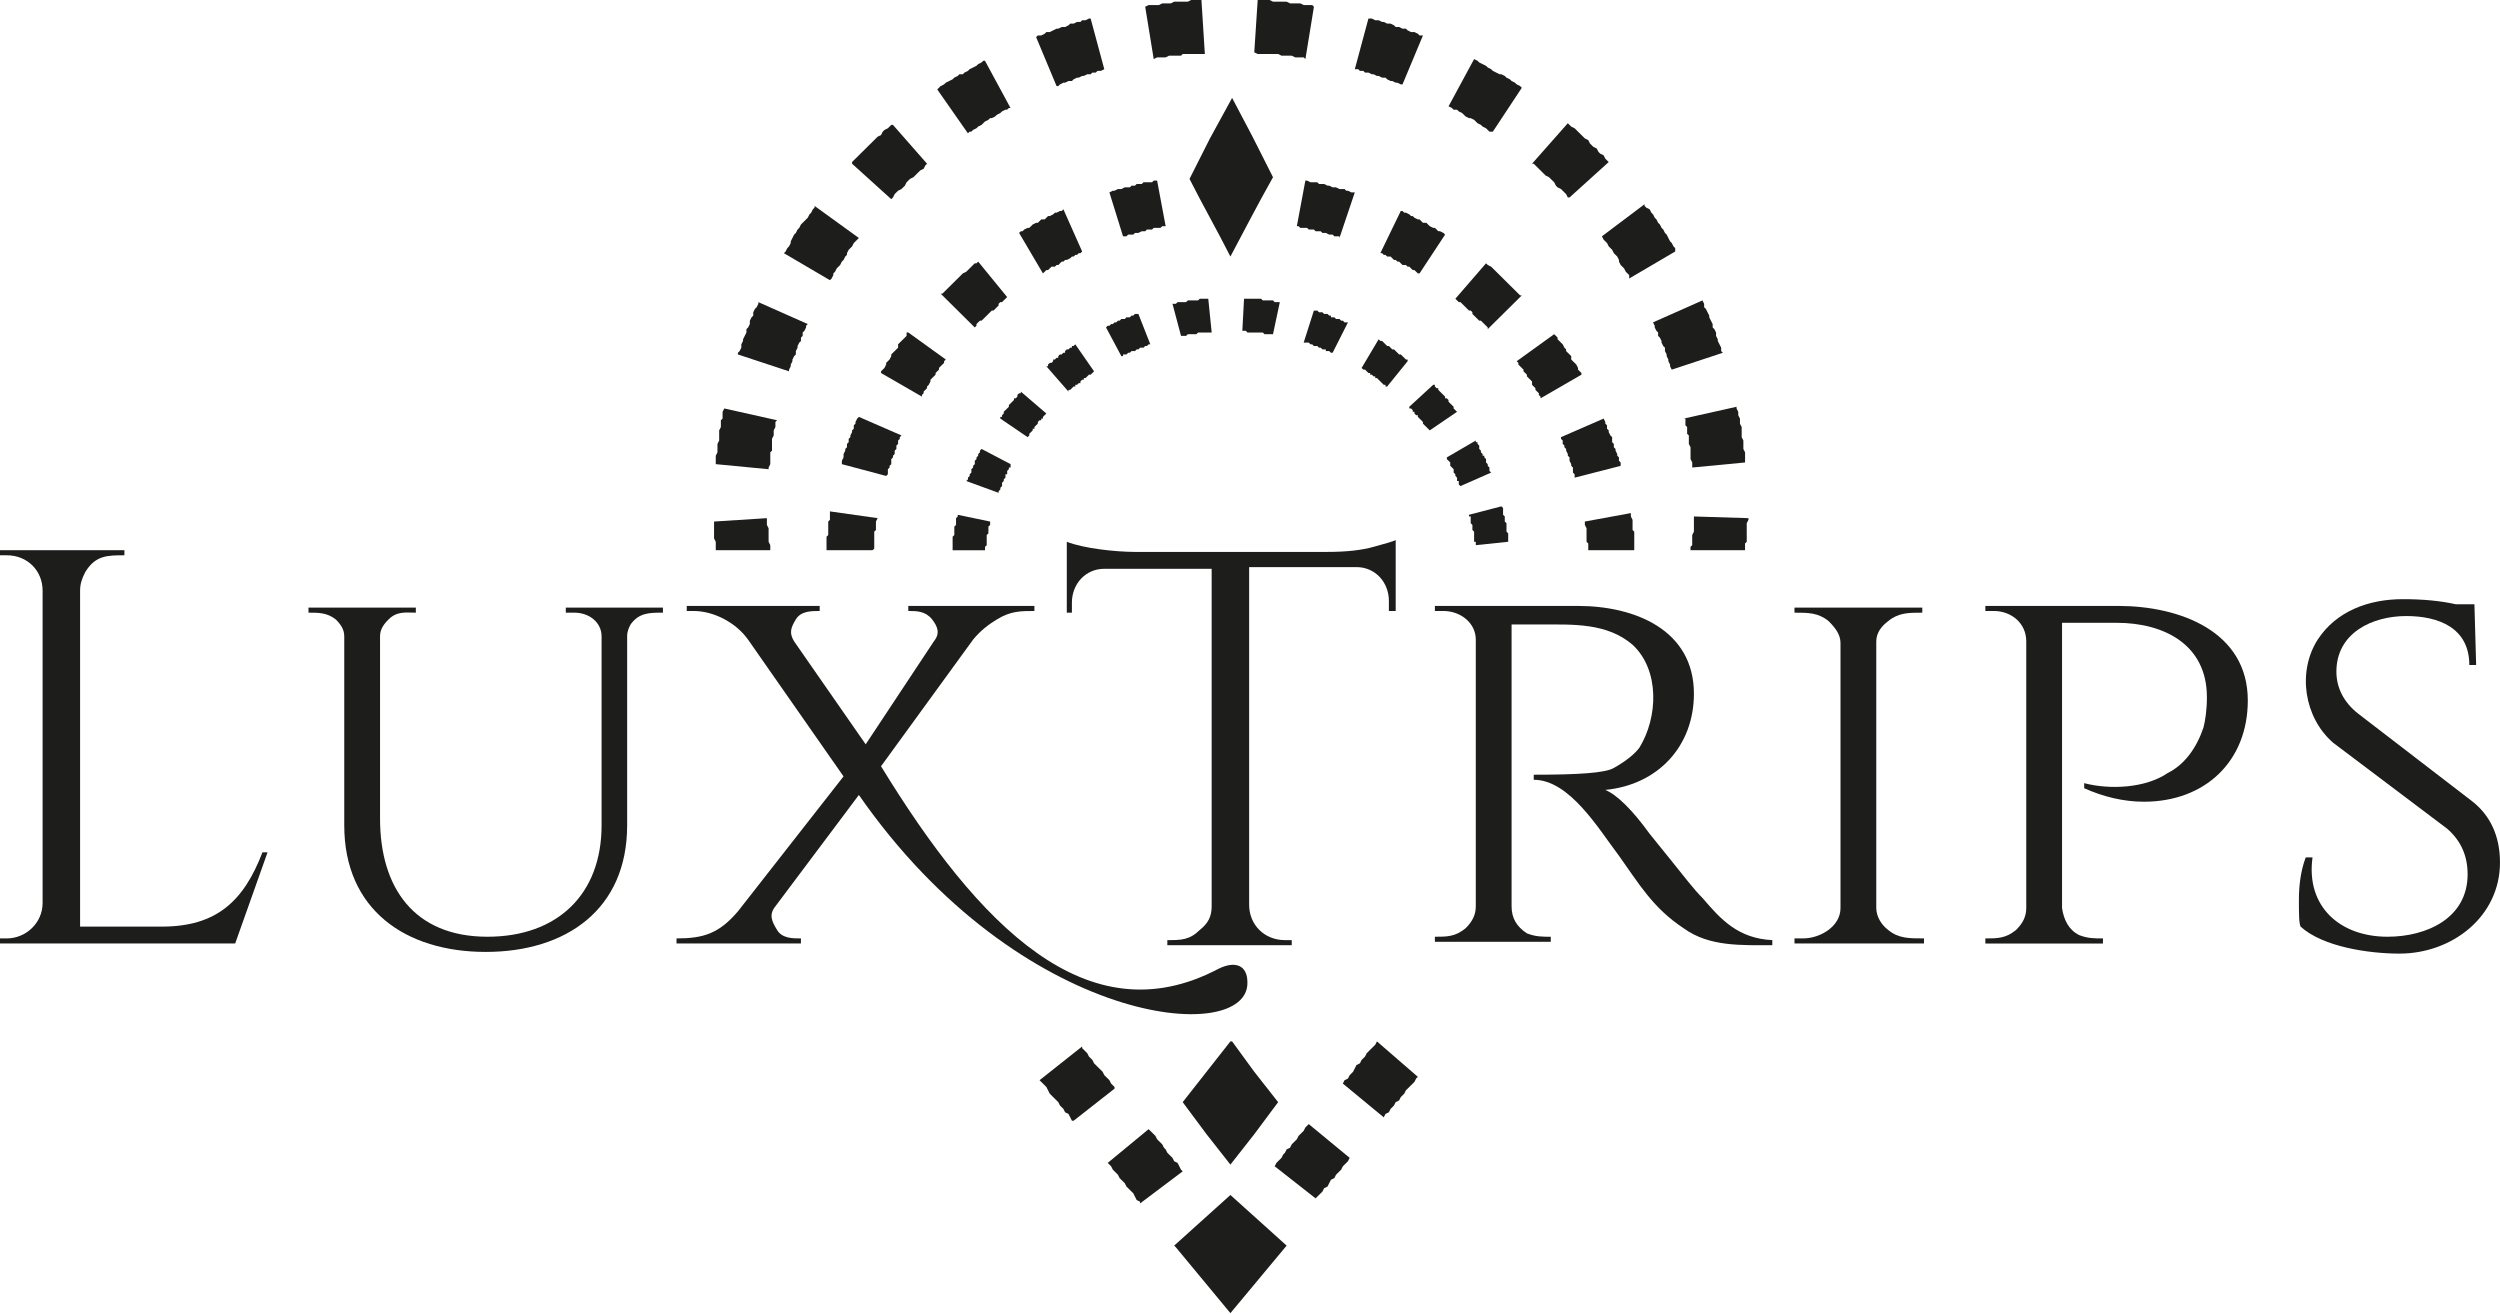 <svg width="215" height="113" viewBox="0 0 215 113" fill="none" xmlns="http://www.w3.org/2000/svg">
<path d="M126.48 44.416V44.561V44.706V44.851V44.996L126.626 45.142V45.287V45.432V45.577L126.773 45.722V45.867V46.013V46.158V46.303V46.448V46.593H126.919V46.738V46.883L129.704 46.593V46.448V46.303V46.158V46.013V45.867L129.558 45.722V45.577V45.432V45.287V45.142V44.996L129.411 44.851V44.706V44.561V44.416L129.264 44.271V44.126V43.98V43.835V43.69L129.118 43.545L126.333 44.271V44.416H126.48Z" fill="#1D1D1B"/>
<path d="M128.092 40.497V40.352V40.207L127.945 40.062V39.916L127.799 39.771V39.626V39.481L127.652 39.336V39.191H127.506V39.045L127.359 38.9V38.755L127.213 38.61V38.465V38.32L127.066 38.175V38.029H126.919V37.884L124.428 39.336V39.481L124.575 39.626L124.721 39.771V39.916V40.062L124.868 40.207L125.014 40.352V40.497V40.642L125.161 40.787V40.932L125.307 41.078V41.223V41.368H125.454V41.513V41.658L125.6 41.803L128.238 40.642L128.092 40.497Z" fill="#1D1D1B"/>
<path d="M125.158 35.272L125.011 35.126V34.981L124.865 34.836L124.718 34.691L124.572 34.546V34.401L124.425 34.255H124.278V34.11L124.132 33.965L123.985 33.82L123.839 33.675L123.692 33.53V33.385H123.546L123.399 33.239V33.094H123.252L121.201 34.981V35.126H121.347L121.494 35.272V35.417H121.64V35.562L121.787 35.707H121.933V35.852L122.08 35.997L122.227 36.142L122.373 36.288V36.433L122.52 36.578L122.666 36.723L122.813 36.868L122.959 37.013L125.304 35.417L125.158 35.272Z" fill="#1D1D1B"/>
<path d="M121.056 30.918H120.909L120.763 30.773L120.616 30.627L120.47 30.482H120.323L120.177 30.337L120.03 30.192L119.883 30.047H119.737L119.59 29.901L119.444 29.756H119.297L119.151 29.611L119.004 29.466L118.858 29.321H118.711L118.564 29.176L117.099 31.643L117.245 31.788H117.392L117.539 31.934L117.685 32.079H117.832V32.224H117.978L118.125 32.369H118.271V32.514H118.418L118.564 32.66L118.711 32.805L118.858 32.95L119.004 33.095H119.151V33.24H119.297L121.056 31.063V30.918Z" fill="#1D1D1B"/>
<path d="M112.554 29.466L112.701 29.612H112.848L112.994 29.757H113.141H113.287L113.434 29.902H113.58L113.727 30.047H113.873H114.02V30.192H114.167H114.313L114.46 30.337H114.606L115.925 27.725H115.779H115.632L115.486 27.579H115.339L115.192 27.434H115.046H114.899L114.753 27.289H114.606H114.46V27.144H114.313L114.167 26.999H114.02H113.873L113.727 26.854H113.58H113.434L113.287 26.709H113.141H112.994L112.115 29.466H112.261H112.408H112.554Z" fill="#1D1D1B"/>
<path d="M107.134 28.45L107.28 28.595H107.427H107.573H107.72H107.866H108.013H108.16H108.306H108.453H108.599L108.746 28.74H108.892H109.039H109.185H109.332H109.479L110.065 25.982H109.918H109.772H109.625L109.479 25.837H109.332H109.185H109.039H108.892H108.746H108.599L108.453 25.692H108.306H108.16H108.013H107.866H107.72H107.573H107.427H107.28H107.134H106.987L106.841 28.45H106.987H107.134Z" fill="#1D1D1B"/>
<path d="M145.676 44.561V44.852V44.997V45.142V45.432V45.577V45.722L145.529 46.013V46.158V46.448V46.593V46.884L145.383 47.029V47.319H150.073V47.029V46.739L150.219 46.593V46.303V46.013V45.722V45.577V45.287V44.997L150.366 44.706V44.561L145.676 44.416V44.561Z" fill="#1D1D1B"/>
<path d="M144.947 35.998V36.288V36.579L145.093 36.724V37.014V37.304L145.24 37.45V37.74V38.03V38.175L145.386 38.466V38.756V38.901V39.191V39.482L145.533 39.772V39.917V40.207L150.076 39.772V39.482V39.191V38.901L149.93 38.611V38.32V38.175V37.885L149.783 37.595V37.304V37.014V36.724L149.636 36.434V36.143V35.998L149.49 35.708V35.417L149.343 35.127V34.982L144.8 35.998H144.947Z" fill="#1D1D1B"/>
<path d="M142.159 27.724L142.305 28.015V28.16L142.452 28.45L142.598 28.595V28.886L142.745 29.031L142.891 29.321V29.466L143.038 29.756L143.185 29.902V30.192L143.331 30.482V30.627L143.478 30.918V31.063L143.624 31.353V31.498L143.771 31.789L148.168 30.337L148.021 30.192V29.902L147.874 29.611L147.728 29.321V29.176L147.581 28.886V28.595L147.435 28.305L147.288 28.16V27.869L147.142 27.579L146.995 27.289V27.144L146.849 26.854L146.702 26.563L146.555 26.418V26.128L146.409 25.837L142.159 27.724Z" fill="#1D1D1B"/>
<path d="M137.766 20.322L137.912 20.612L138.059 20.757L138.205 20.902L138.352 21.193L138.498 21.338L138.645 21.483L138.792 21.773L138.938 21.919L139.085 22.064L139.231 22.354V22.499L139.378 22.79L139.524 22.935L139.671 23.08L139.817 23.37L139.964 23.515L140.111 23.66V23.951L144.068 21.628V21.338L143.921 21.193L143.774 20.902L143.628 20.757L143.481 20.467L143.335 20.177L143.188 20.032L143.042 19.741L142.895 19.596L142.749 19.306L142.602 19.161L142.455 18.87L142.309 18.725L142.162 18.435L142.016 18.29L141.869 17.999L141.576 17.854L141.43 17.709V17.564L137.766 20.322Z" fill="#1D1D1B"/>
<path d="M132.047 14.226L132.34 14.516L132.487 14.662L132.633 14.807L132.78 14.952L132.926 15.097L133.219 15.242L133.366 15.387L133.513 15.532L133.659 15.678L133.806 15.968L133.952 16.113L134.245 16.258L134.392 16.403L134.538 16.548L134.685 16.694L134.832 16.984H134.978L138.349 13.936L138.202 13.79L138.056 13.645L137.909 13.355L137.616 13.21L137.47 13.065L137.323 12.774L137.03 12.629L136.883 12.484L136.737 12.339L136.59 12.049L136.297 11.903L136.151 11.758L136.004 11.613L135.711 11.323L135.564 11.178L135.418 11.033L135.125 10.887L134.978 10.742L134.832 10.597L131.754 14.081H131.9L132.047 14.226Z" fill="#1D1D1B"/>
<path d="M124.868 9.29L125.014 9.435H125.307L125.454 9.58L125.747 9.725L125.894 9.871L126.04 10.016L126.333 10.161H126.48L126.773 10.306L126.92 10.451L127.066 10.596L127.359 10.742L127.506 10.887L127.799 11.032L127.946 11.177L128.092 11.322H128.385L130.877 7.548L130.73 7.403L130.437 7.258L130.29 7.113L129.997 6.968L129.851 6.822L129.558 6.677L129.411 6.532L129.118 6.387H128.971L128.678 6.242L128.385 6.097L128.239 5.951L127.946 5.806L127.799 5.661L127.506 5.516L127.213 5.371L127.066 5.226L126.773 5.081L124.575 9.145L124.868 9.29Z" fill="#1D1D1B"/>
<path d="M116.952 6.096H117.245L117.392 6.241H117.685L117.978 6.386H118.125L118.418 6.531H118.565L118.858 6.677H119.151L119.297 6.822L119.59 6.967H119.737L120.03 7.112H120.177L120.47 7.257H120.616L122.375 3.048H122.082L121.935 2.903L121.642 2.757H121.349L121.056 2.612L120.909 2.467H120.616L120.323 2.322H120.03L119.884 2.177L119.59 2.032H119.297L119.004 1.887H118.858L118.565 1.741H118.271L117.978 1.596H117.685L116.513 5.951H116.806L116.952 6.096Z" fill="#1D1D1B"/>
<path d="M108.454 4.645H108.601H108.894H109.187H109.48H109.627H109.92L110.213 4.79H110.36H110.653H110.946H111.092L111.386 4.935H111.679H111.972H112.118L112.265 5.08L112.998 0.581L112.851 0.435H112.558H112.265H112.118L111.825 0.29H111.532H111.239H110.946L110.653 0.145H110.36H110.067H109.773H109.48L109.187 0H109.041H108.748H108.454H108.161L107.868 4.5L108.161 4.645H108.454Z" fill="#1D1D1B"/>
<path d="M136.297 44.997V45.142L136.443 45.432V45.578V45.723V46.013V46.158V46.303V46.594L136.59 46.739V46.884V47.174V47.319H140.547V47.029V46.884V46.594V46.448V46.158V46.013V45.723L140.4 45.578V45.287V45.142V44.852V44.707L140.254 44.416V44.271V44.126L136.297 44.852V44.997Z" fill="#1D1D1B"/>
<path d="M134.393 37.886V38.176L134.54 38.321V38.466L134.687 38.611V38.756L134.833 39.047V39.192L134.98 39.337V39.482V39.627L135.126 39.918V40.063L135.273 40.208V40.353V40.643L135.419 40.789V40.934V41.079L139.376 40.063V39.773L139.23 39.627V39.337L139.083 39.192V39.047L138.937 38.756V38.611L138.79 38.466V38.176L138.644 38.031V37.74V37.595L138.497 37.45L138.35 37.16V37.015L138.204 36.87V36.579L138.057 36.434V36.289L137.911 35.998L134.247 37.595V37.74L134.393 37.886Z" fill="#1D1D1B"/>
<path d="M130.581 31.353L130.728 31.498L130.874 31.643L131.021 31.788V31.934L131.168 32.079L131.314 32.224V32.369L131.461 32.514L131.607 32.659L131.754 32.804V33.095L131.9 33.24L132.047 33.385V33.53L132.193 33.675L132.34 33.821V33.966L132.487 34.111V34.256L136.004 32.224V32.079L135.857 31.934L135.711 31.788V31.643L135.564 31.353L135.418 31.208L135.271 31.063L135.125 30.918V30.627L134.978 30.482L134.832 30.337L134.685 30.192V30.047L134.538 29.901L134.392 29.611L134.245 29.466L134.099 29.321L133.952 29.176V29.03L133.806 28.885L133.659 28.74L130.435 31.063L130.581 31.208V31.353Z" fill="#1D1D1B"/>
<path d="M130.73 25.402L130.583 25.257L130.437 25.112L130.29 24.966L130.144 24.821L129.997 24.676L129.851 24.531L129.704 24.386L129.558 24.241L129.411 24.096L129.264 23.95L129.118 23.805L128.971 23.66L128.825 23.515L128.678 23.37L128.532 23.225L128.385 23.079L128.239 22.934L127.945 22.789L127.799 22.644L125.161 25.692L125.307 25.837L125.454 25.983H125.601L125.747 26.128L125.894 26.273L126.04 26.418L126.187 26.563L126.333 26.708H126.48L126.626 26.854V26.999L126.773 27.144L126.92 27.289L127.066 27.434L127.213 27.579H127.359L127.506 27.724L127.652 27.869L127.799 28.015L127.945 28.16V28.305L130.877 25.402H130.73Z" fill="#1D1D1B"/>
<path d="M122.08 18.869H121.933L121.64 18.724L121.494 18.579H121.347L121.201 18.434L120.908 18.289H120.761L120.614 18.144H120.468L118.709 21.772H118.856L119.002 21.918H119.149L119.295 22.063H119.589L119.735 22.208L119.882 22.353H120.028L120.175 22.498H120.321L120.468 22.643L120.614 22.788H120.908L121.054 22.934H121.201L121.347 23.079L121.494 23.224H121.64L121.787 23.369L121.933 23.514H122.08L124.278 20.176L124.132 20.03L123.839 19.885H123.692L123.546 19.74L123.399 19.595H123.252L122.959 19.45L122.813 19.305L122.666 19.16H122.373L122.227 19.015L122.08 18.869Z" fill="#1D1D1B"/>
<path d="M112.701 15.677L112.408 15.532H112.261L111.529 19.451H111.675L111.822 19.596H112.115H112.261H112.408L112.554 19.741H112.848H112.994L113.141 19.886H113.287H113.58L113.727 20.032H113.873H114.02L114.313 20.177H114.46H114.606L114.753 20.322H115.046H115.192V20.467L116.512 16.548H116.365H116.218L115.925 16.403H115.779L115.632 16.258H115.339H115.192L114.899 16.112H114.753H114.606L114.313 15.967H114.167L113.873 15.822H113.727H113.434L113.287 15.677H113.141H112.848H112.701Z" fill="#1D1D1B"/>
<path d="M112.554 96.672L112.261 96.962L112.115 97.252L111.968 97.398L111.675 97.688L111.529 97.978L111.382 98.123L111.089 98.414L110.942 98.704L110.649 98.849L110.503 99.139L110.356 99.285L110.21 99.575L109.916 99.865L109.77 100.01L109.623 100.301L113.141 103.059L113.287 102.913L113.58 102.623L113.727 102.478L113.873 102.188L114.167 102.043L114.313 101.752L114.46 101.462L114.753 101.317L114.899 101.026L115.046 100.881L115.339 100.591L115.486 100.301L115.632 100.156L115.925 99.865L116.072 99.575L112.554 96.672Z" fill="#1D1D1B"/>
<path d="M118.27 89.85L117.977 90.14L117.83 90.285L117.537 90.576L117.391 90.866L117.097 91.156L116.951 91.447L116.658 91.592L116.511 91.882L116.365 92.172L116.072 92.463L115.925 92.753L115.632 92.898L115.485 93.188L119.003 96.091L119.149 95.801L119.442 95.656L119.589 95.366L119.882 95.075L120.029 94.785L120.322 94.64L120.468 94.35L120.761 94.059L120.908 93.769L121.201 93.479L121.348 93.334L121.641 93.043L121.787 92.753L121.934 92.608L118.417 89.56L118.27 89.85Z" fill="#1D1D1B"/>
<path d="M105.815 22.063C107.134 19.596 108.013 17.854 109.479 15.241L107.72 11.758L105.962 8.419L104.056 11.903L102.298 15.386C103.47 17.709 104.643 19.741 105.815 22.063Z" fill="#1D1D1B"/>
<path d="M83.388 11.321H83.534L83.681 11.176L83.974 11.031L84.121 10.886L84.414 10.74L84.56 10.595L84.707 10.45L85 10.305L85.147 10.16H85.293L85.586 10.015L85.733 9.87L86.026 9.724L86.172 9.579L86.466 9.434H86.612L86.759 9.289H86.905L84.707 5.225H84.56L84.414 5.37L84.121 5.515L83.974 5.66L83.681 5.805L83.388 5.95L83.241 6.096L82.948 6.241L82.802 6.386H82.508L82.362 6.531L82.069 6.676L81.922 6.821L81.629 6.966L81.336 7.112L81.189 7.257L80.896 7.402L80.75 7.547L80.603 7.692L83.241 11.466L83.388 11.321Z" fill="#1D1D1B"/>
<path d="M91.889 33.531H92.036L92.183 33.385L92.329 33.24H92.476V33.095H92.622L92.769 32.95H92.915V32.805L93.062 32.66H93.208V32.514H93.355L93.501 32.369L93.648 32.224H93.795L93.941 32.079L94.088 31.934L92.476 29.611L92.329 29.756H92.183V29.902H92.036L91.889 30.047H91.743L91.596 30.192V30.337H91.45L91.303 30.482H91.157L91.01 30.627V30.773H90.864L90.717 30.918H90.57V31.063L90.424 31.208H90.277L90.131 31.353V31.498H89.984L91.889 33.676V33.531Z" fill="#1D1D1B"/>
<path d="M89.841 23.37L89.987 23.225H90.134L90.281 23.08L90.427 22.935H90.72L90.867 22.79H91.013L91.16 22.644L91.306 22.499H91.453L91.6 22.354H91.746L92.039 22.209L92.186 22.064H92.332L92.479 21.919H92.626L92.772 21.773H92.919L93.065 21.628L91.453 18L91.306 18.145H91.16L90.867 18.29H90.72L90.574 18.435L90.281 18.58H90.134L89.987 18.725L89.841 18.87H89.548L89.401 19.016L89.255 19.161H89.108L88.815 19.306L88.668 19.451L88.522 19.596H88.375L88.082 19.741L87.936 19.887H87.789L87.643 20.032L89.694 23.515L89.841 23.37Z" fill="#1D1D1B"/>
<path d="M71.519 23.951L71.666 23.661V23.516L71.812 23.371L71.959 23.081L72.106 22.936L72.252 22.79L72.399 22.5L72.545 22.355L72.692 22.064L72.838 21.919V21.774L72.985 21.484L73.132 21.339L73.278 21.194L73.425 20.903L73.571 20.758L73.718 20.613L73.864 20.468L70.054 17.71V17.855L69.907 18L69.761 18.291L69.614 18.436L69.468 18.726L69.321 18.871L69.028 19.162L68.881 19.307L68.735 19.597L68.588 19.742L68.442 20.032L68.295 20.178L68.149 20.468L68.002 20.758V20.903L67.855 21.194L67.709 21.339L67.562 21.629L67.416 21.774L71.373 24.097L71.519 23.951Z" fill="#1D1D1B"/>
<path d="M76.648 17.128L76.795 16.983L76.942 16.692L77.088 16.547L77.235 16.402L77.528 16.257L77.674 16.112L77.821 15.967L77.967 15.676L78.114 15.531L78.26 15.386L78.554 15.241L78.7 15.096L78.847 14.951L78.993 14.806L79.14 14.66L79.433 14.515L79.579 14.225L79.726 14.08L76.795 10.741H76.648L76.502 10.886L76.355 11.031L76.062 11.177L75.916 11.322L75.769 11.612L75.476 11.757L75.329 11.902L75.183 12.048L74.89 12.338L74.743 12.483L74.597 12.628L74.45 12.773L74.157 13.064L74.01 13.209L73.864 13.354L73.571 13.644L73.424 13.789L73.278 13.935V14.08L76.648 17.128Z" fill="#1D1D1B"/>
<path d="M83.976 28.014V27.869L84.123 27.724L84.269 27.579H84.416L84.562 27.434L84.709 27.289L84.855 27.143L85.002 26.998L85.148 26.853L85.295 26.708H85.442L85.588 26.563L85.735 26.418L85.881 26.273V26.127L86.028 25.982H86.174L86.321 25.837L86.467 25.692L86.614 25.547L84.123 22.498L83.976 22.644H83.829L83.683 22.789L83.536 22.934L83.39 23.079L83.243 23.224L83.097 23.369L82.803 23.515L82.657 23.66L82.51 23.805L82.364 23.95L82.217 24.095L82.071 24.24L81.924 24.386L81.778 24.531L81.631 24.676L81.484 24.821L81.338 24.966L81.191 25.111L81.045 25.256H80.898L83.829 28.16L83.976 28.014Z" fill="#1D1D1B"/>
<path d="M91.012 7.402L91.158 7.257L91.451 7.112H91.598L91.891 6.967H92.184L92.331 6.822L92.624 6.677H92.77L93.064 6.531H93.21L93.503 6.386H93.796L93.943 6.241H94.236L94.382 6.096H94.676L94.969 5.951L93.796 1.596H93.65L93.357 1.741H93.064L92.917 1.887H92.624L92.331 2.032H92.038L91.891 2.177L91.598 2.322H91.305L91.012 2.467H90.865L90.572 2.612L90.279 2.757H89.986L89.839 2.903L89.546 3.048H89.253L89.106 3.193L90.865 7.402H91.012Z" fill="#1D1D1B"/>
<path d="M99.22 5.08L99.513 4.935H99.806H99.953H100.246L100.539 4.79H100.686H100.979H101.272H101.565L101.712 4.645H102.005H102.298H102.444H102.737H103.031H103.324H103.47H103.617L103.324 0H103.031H102.737H102.444L102.151 0.145H101.858H101.565H101.272H100.979L100.686 0.29H100.393H100.099H99.953L99.66 0.435H99.367H99.073H98.78L98.487 0.581L99.22 5.08Z" fill="#1D1D1B"/>
<path d="M101.713 28.885H101.86H102.006L102.153 28.74H102.299H102.446H102.592H102.739H102.886L103.032 28.595H103.179H103.325H103.472H103.618H103.765H103.911H104.058H104.205L103.911 25.692H103.765H103.618H103.472H103.325H103.179L103.032 25.837H102.886H102.739H102.592H102.446H102.299H102.153L102.006 25.982H101.86H101.713H101.567H101.42H101.273L101.127 26.127H100.98H100.834L101.567 28.885H101.713Z" fill="#1D1D1B"/>
<path d="M96.727 20.322H96.874L97.02 20.177H97.167H97.46L97.607 20.032H97.753H97.9L98.193 19.886H98.339H98.486L98.632 19.741H98.926H99.072L99.219 19.596H99.365H99.658H99.805L99.951 19.451H100.245L99.512 15.532H99.219L99.072 15.677H98.779H98.632H98.339L98.193 15.822H97.9H97.753L97.607 15.967H97.314L97.167 16.112H96.874H96.727L96.434 16.258H96.287H96.141L95.848 16.403H95.701L95.408 16.548L96.581 20.322H96.727Z" fill="#1D1D1B"/>
<path d="M61.409 45.287V45.578V45.723V46.013V46.303L61.556 46.594V46.739V47.029V47.319H66.245V47.029V46.884L66.099 46.594V46.449V46.158V46.013V45.868V45.578V45.432L65.952 45.142V44.997V44.852V44.562L61.409 44.852V44.997V45.287Z" fill="#1D1D1B"/>
<path d="M96.436 30.627H96.582V30.482H96.729H96.875L97.022 30.337H97.168L97.315 30.191H97.462H97.608L97.755 30.046H97.901L98.048 29.901H98.194H98.341L98.487 29.756H98.634L98.781 29.611H98.927L97.901 26.998H97.755H97.608L97.462 27.143H97.315L97.168 27.288H97.022H96.875L96.729 27.433H96.582H96.436L96.289 27.579H96.143L95.996 27.724H95.85L95.703 27.869H95.556L95.41 28.014H95.263L95.117 28.159L96.436 30.627Z" fill="#1D1D1B"/>
<path d="M86.762 34.837V34.982L86.615 35.127L86.469 35.272L86.322 35.417V35.562L86.176 35.707V35.853H86.029V35.998L88.374 37.594L88.52 37.449V37.304L88.667 37.159L88.814 37.014V36.869H88.96V36.724L89.107 36.578L89.253 36.433V36.288L89.4 36.143H89.546V35.998H89.693V35.853L89.84 35.707L89.986 35.562L87.788 33.675V33.82H87.641L87.495 33.966V34.111L87.348 34.256H87.201V34.401L87.055 34.546L86.908 34.691L86.762 34.837Z" fill="#1D1D1B"/>
<path d="M85.884 42.239L86.031 42.094V41.949L86.177 41.804V41.659V41.513L86.324 41.368V41.223L86.47 41.078V40.933V40.788H86.617V40.642V40.497L86.763 40.352V40.207H86.91V40.062V39.917L84.419 38.61L84.272 38.755V38.901L84.126 39.046V39.191L83.979 39.336V39.481L83.832 39.626V39.772V39.917L83.686 40.062V40.207L83.539 40.352V40.497V40.642L83.393 40.788V40.933L83.246 41.078V41.223L83.1 41.368L85.884 42.384V42.239Z" fill="#1D1D1B"/>
<path d="M101.565 100.591L101.419 100.301L101.272 100.01L100.979 99.865L100.832 99.575L100.686 99.43L100.393 99.14L100.246 98.849L100.1 98.704L99.953 98.414L99.66 98.124L99.513 97.978L99.367 97.688L99.074 97.398L98.927 97.253L98.781 97.107L95.263 100.01L95.556 100.301L95.703 100.591L95.849 100.736L96.142 101.027L96.289 101.317L96.436 101.462L96.729 101.752L96.875 102.043L97.022 102.188L97.315 102.478L97.462 102.623L97.608 102.914L97.755 103.204L98.048 103.349V103.494L101.712 100.736L101.565 100.591Z" fill="#1D1D1B"/>
<path d="M95.85 93.479L95.557 93.189L95.41 92.898L95.264 92.753L94.971 92.463L94.824 92.172L94.531 91.882L94.384 91.737L94.091 91.447L93.945 91.156L93.651 90.866L93.505 90.576L93.358 90.431L93.065 90.14V89.995L89.401 92.898L89.548 93.043L89.695 93.189L89.988 93.479L90.134 93.769L90.281 94.059L90.574 94.35L90.72 94.495L91.013 94.785L91.16 95.076L91.453 95.366L91.6 95.656L91.893 95.801L92.039 96.091L92.186 96.382H92.332L95.85 93.624V93.479Z" fill="#1D1D1B"/>
<path d="M66.099 40.208L66.245 39.917V39.772V39.482V39.192V38.901L66.392 38.756V38.466V38.176V38.031V37.74L66.538 37.45V37.305V37.014L66.685 36.724V36.579V36.289L66.832 36.144L62.288 35.127L62.142 35.418V35.708V35.998L61.995 36.144V36.434V36.724L61.849 37.014V37.305V37.595V37.885L61.702 38.176V38.321V38.611V38.901L61.555 39.192V39.482V39.772V39.917L66.099 40.353V40.208Z" fill="#1D1D1B"/>
<path d="M100.979 107.123L101.125 107.268L105.815 112.929L110.651 107.123L105.815 102.768L100.979 107.123Z" fill="#1D1D1B"/>
<path d="M105.815 89.56L103.763 92.172L101.711 94.785L103.763 97.543L105.815 100.156L107.867 97.543L109.919 94.785L107.867 92.172L105.962 89.56H105.815Z" fill="#1D1D1B"/>
<path d="M71.374 43.98V44.271V44.416V44.706L71.228 44.851V45.142V45.287V45.577V45.722V46.013L71.081 46.158V46.448V46.593V46.883V47.029V47.319H75.038L75.185 47.174V46.883V46.738V46.593V46.303V46.158V46.013V45.722L75.331 45.577V45.432V45.142V44.996V44.851L75.478 44.561L71.374 43.98Z" fill="#1D1D1B"/>
<path d="M67.857 31.79L68.004 31.499V31.354L68.15 31.064V30.919L68.297 30.628L68.443 30.483V30.193L68.59 29.902V29.757L68.737 29.467L68.883 29.322V29.032L69.03 28.887V28.596L69.176 28.451L69.323 28.161V28.015L69.469 27.87L65.219 25.983V26.129L65.073 26.419L64.926 26.564L64.779 26.854V27.145L64.633 27.29L64.486 27.58V27.87L64.34 28.161L64.193 28.306V28.596L64.047 28.887L63.9 29.177V29.322L63.754 29.612V29.902L63.607 30.193L63.46 30.338V30.483L67.857 31.935V31.79Z" fill="#1D1D1B"/>
<path d="M79.286 33.965L79.433 33.82V33.675L79.579 33.529L79.726 33.384V33.239L79.873 33.094L80.019 32.804V32.658L80.166 32.513L80.312 32.368L80.459 32.223V32.078L80.605 31.933L80.752 31.788V31.642L80.898 31.497L81.045 31.352L81.192 31.207V31.062L81.338 30.917L78.114 28.594H77.967V28.884L77.821 29.03L77.674 29.175L77.528 29.32L77.381 29.465L77.235 29.61V29.901L77.088 30.046L76.942 30.191L76.795 30.336L76.648 30.481V30.626L76.502 30.917L76.355 31.062L76.209 31.207V31.352L76.062 31.642L75.916 31.788L75.769 31.933V32.078L79.286 34.11V33.965Z" fill="#1D1D1B"/>
<path d="M76.21 40.933L76.357 40.788V40.643V40.352L76.504 40.207V40.062L76.65 39.917V39.627V39.481L76.797 39.336V39.191L76.943 39.046V38.756L77.09 38.61V38.465V38.32L77.236 38.175V37.885L77.383 37.739V37.594L77.529 37.449L73.865 35.852L73.719 35.998L73.572 36.288V36.433L73.426 36.578V36.869L73.279 37.014V37.159L73.133 37.449V37.594L72.986 37.739V38.03L72.84 38.175V38.465L72.693 38.61V38.756L72.546 39.046V39.191V39.336L72.4 39.627V39.772V39.917L76.21 40.933Z" fill="#1D1D1B"/>
<path d="M84.71 47.175V47.03L84.857 46.885V46.74V46.594V46.449V46.304V46.159V46.014L85.003 45.869V45.724V45.578V45.433V45.288L85.15 45.143V44.998V44.853L82.365 44.272V44.417L82.219 44.562V44.707V44.853V44.998V45.143L82.072 45.288V45.433V45.578V45.724V45.869V46.014L81.925 46.159V46.304V46.449V46.594V46.74V46.885V47.03V47.175V47.32H84.71V47.175Z" fill="#1D1D1B"/>
<path d="M212.654 68.947L202.835 61.399C201.516 60.383 200.93 59.076 200.93 57.77C200.93 54.431 204.008 52.98 206.939 52.98C209.723 52.98 212.361 53.996 212.361 57.189H212.948L212.801 51.964H211.189C209.87 51.673 208.404 51.528 206.646 51.528C203.714 51.528 200.93 52.544 199.318 55.012C197.559 57.77 198.145 61.689 200.637 63.866L210.456 71.269C211.629 72.285 212.215 73.592 212.215 75.188C212.215 78.962 208.697 80.559 205.327 80.559C201.223 80.559 198.292 77.946 198.878 73.737H198.292C197.852 74.898 197.706 76.204 197.706 77.365C197.706 78.527 197.706 79.398 197.852 79.688C199.757 81.43 203.714 82.01 206.352 82.01C210.896 82.01 214.999 78.817 214.999 74.172C214.999 71.85 214.12 70.108 212.654 68.947Z" fill="#1D1D1B"/>
<path d="M162.386 79.978C161.8 79.543 161.36 78.817 161.36 78.091V55.157C161.36 54.431 161.8 53.851 162.386 53.415C163.266 52.689 164.145 52.689 165.317 52.689V52.254H154.326V52.689C155.498 52.689 156.377 52.689 157.257 53.415C157.843 53.996 158.283 54.576 158.283 55.302V78.091C158.283 79.688 156.524 80.704 155.058 80.704H154.326V81.139H165.464V80.704C164.145 80.704 163.266 80.704 162.386 79.978Z" fill="#1D1D1B"/>
<path d="M146.41 77.221C145.677 76.496 144.798 75.334 143.626 73.883C142.453 72.431 141.867 71.706 141.867 71.706C140.401 69.673 139.082 68.367 138.056 67.931C142.6 67.496 145.677 64.158 145.677 59.658C145.677 54.142 140.548 52.11 135.711 52.11H123.401V52.545H124.133C125.599 52.545 126.918 53.561 126.918 55.013V77.947C126.918 78.673 126.625 79.254 126.039 79.834C125.159 80.56 124.427 80.56 123.401 80.56V80.995H133.367V80.56C132.634 80.56 132.048 80.56 131.315 80.269C130.435 79.689 129.996 78.963 129.996 77.947V53.706H132.634C135.272 53.706 138.203 53.561 140.401 55.448C142.746 57.626 142.6 61.69 140.987 64.303C140.548 64.883 139.815 65.464 138.789 66.044C138.056 66.48 135.711 66.625 131.901 66.625V67.061C134.979 67.061 137.47 71.27 139.229 73.593C140.988 76.06 142.16 78.092 144.798 79.834C146.996 81.431 149.781 81.286 152.419 81.286V80.85C149.488 80.705 148.022 79.108 146.41 77.221Z" fill="#1D1D1B"/>
<path d="M120.03 52.545V46.448C119.737 46.593 119.151 46.739 118.125 47.029C117.099 47.319 115.78 47.464 114.168 47.464H97.607C95.995 47.464 93.21 47.174 91.744 46.593V52.69H92.184V51.819C92.184 50.222 93.356 48.916 94.969 48.916H104.202V77.946C104.202 78.817 103.909 79.398 103.176 79.979C102.297 80.85 101.564 80.85 100.391 80.85V81.285H111.09V80.85H110.504C108.745 80.85 107.426 79.543 107.426 77.801V48.771H116.659C118.271 48.771 119.444 50.077 119.444 51.674V52.545H120.03Z" fill="#1D1D1B"/>
<path d="M182.172 52.11H170.741V52.545H171.474C172.939 52.545 174.258 53.561 174.258 55.158V78.092C174.258 78.818 173.965 79.399 173.379 79.979C172.499 80.705 171.767 80.705 170.741 80.705V81.141H180.853V80.705C180.12 80.705 179.534 80.705 178.801 80.415C177.922 79.979 177.482 79.108 177.336 78.092V53.561H182.026C186.129 53.561 189.793 55.448 189.793 59.948C189.793 61.109 189.647 61.98 189.5 62.561C188.914 64.303 187.888 65.754 186.422 66.48C184.517 67.786 181.439 67.931 179.241 67.351V67.786C180.853 68.512 182.612 68.948 184.371 68.948C189.647 68.948 193.311 65.464 193.311 60.238C193.311 54.287 187.448 52.11 182.172 52.11Z" fill="#1D1D1B"/>
<path d="M107.278 84.479C107.278 83.027 106.252 82.592 104.787 83.318C93.502 89.269 84.122 79.544 75.768 65.899L83.682 55.013C84.269 54.287 85.001 53.706 85.734 53.271C86.907 52.545 87.786 52.545 88.958 52.545V52.11H78.113V52.545C78.846 52.545 79.579 52.545 80.165 53.271C80.605 53.852 80.898 54.432 80.311 55.158L74.449 64.012L68.294 55.158C67.854 54.432 68.001 53.997 68.44 53.271C68.88 52.545 69.759 52.545 70.492 52.545V52.11H59.061V52.545H59.647C61.406 52.545 63.311 53.561 64.337 55.013L72.544 66.77L63.458 78.382C61.845 80.269 60.526 80.705 58.181 80.705V81.14H68.88V80.705C68.147 80.705 67.268 80.705 66.828 79.979C66.389 79.253 66.096 78.673 66.682 77.947L73.863 68.367C87.786 88.398 107.425 89.995 107.278 84.479Z" fill="#1D1D1B"/>
<path d="M13.923 79.688H6.888V50.803C6.888 50.222 7.035 49.787 7.328 49.206C8.207 47.755 9.233 47.755 10.699 47.755V47.319H0V47.755H0.586C2.345 47.755 3.664 49.061 3.664 50.803V77.656C3.664 79.398 2.198 80.704 0.586 80.704H0V81.14H20.225L23.009 73.302H22.57C20.958 77.511 18.613 79.688 13.923 79.688Z" fill="#1D1D1B"/>
<path d="M48.659 52.689H49.392C50.711 52.689 51.736 53.56 51.736 54.721V70.979C51.736 76.93 47.926 80.559 41.917 80.559C35.615 80.559 32.684 76.349 32.684 70.398V54.721C32.684 54.141 32.977 53.705 33.417 53.27C34.15 52.544 34.882 52.689 35.762 52.689V52.254H26.529V52.689C27.408 52.689 28.141 52.689 28.873 53.27C29.313 53.705 29.606 54.141 29.606 54.721V70.979C29.606 78.236 34.882 81.865 41.77 81.865C48.659 81.865 53.935 78.236 53.935 70.979V54.721C53.935 54.286 54.081 53.996 54.228 53.705C54.961 52.689 55.84 52.689 57.013 52.689V52.254H48.659V52.689V52.689Z" fill="#1D1D1B"/>
</svg>
